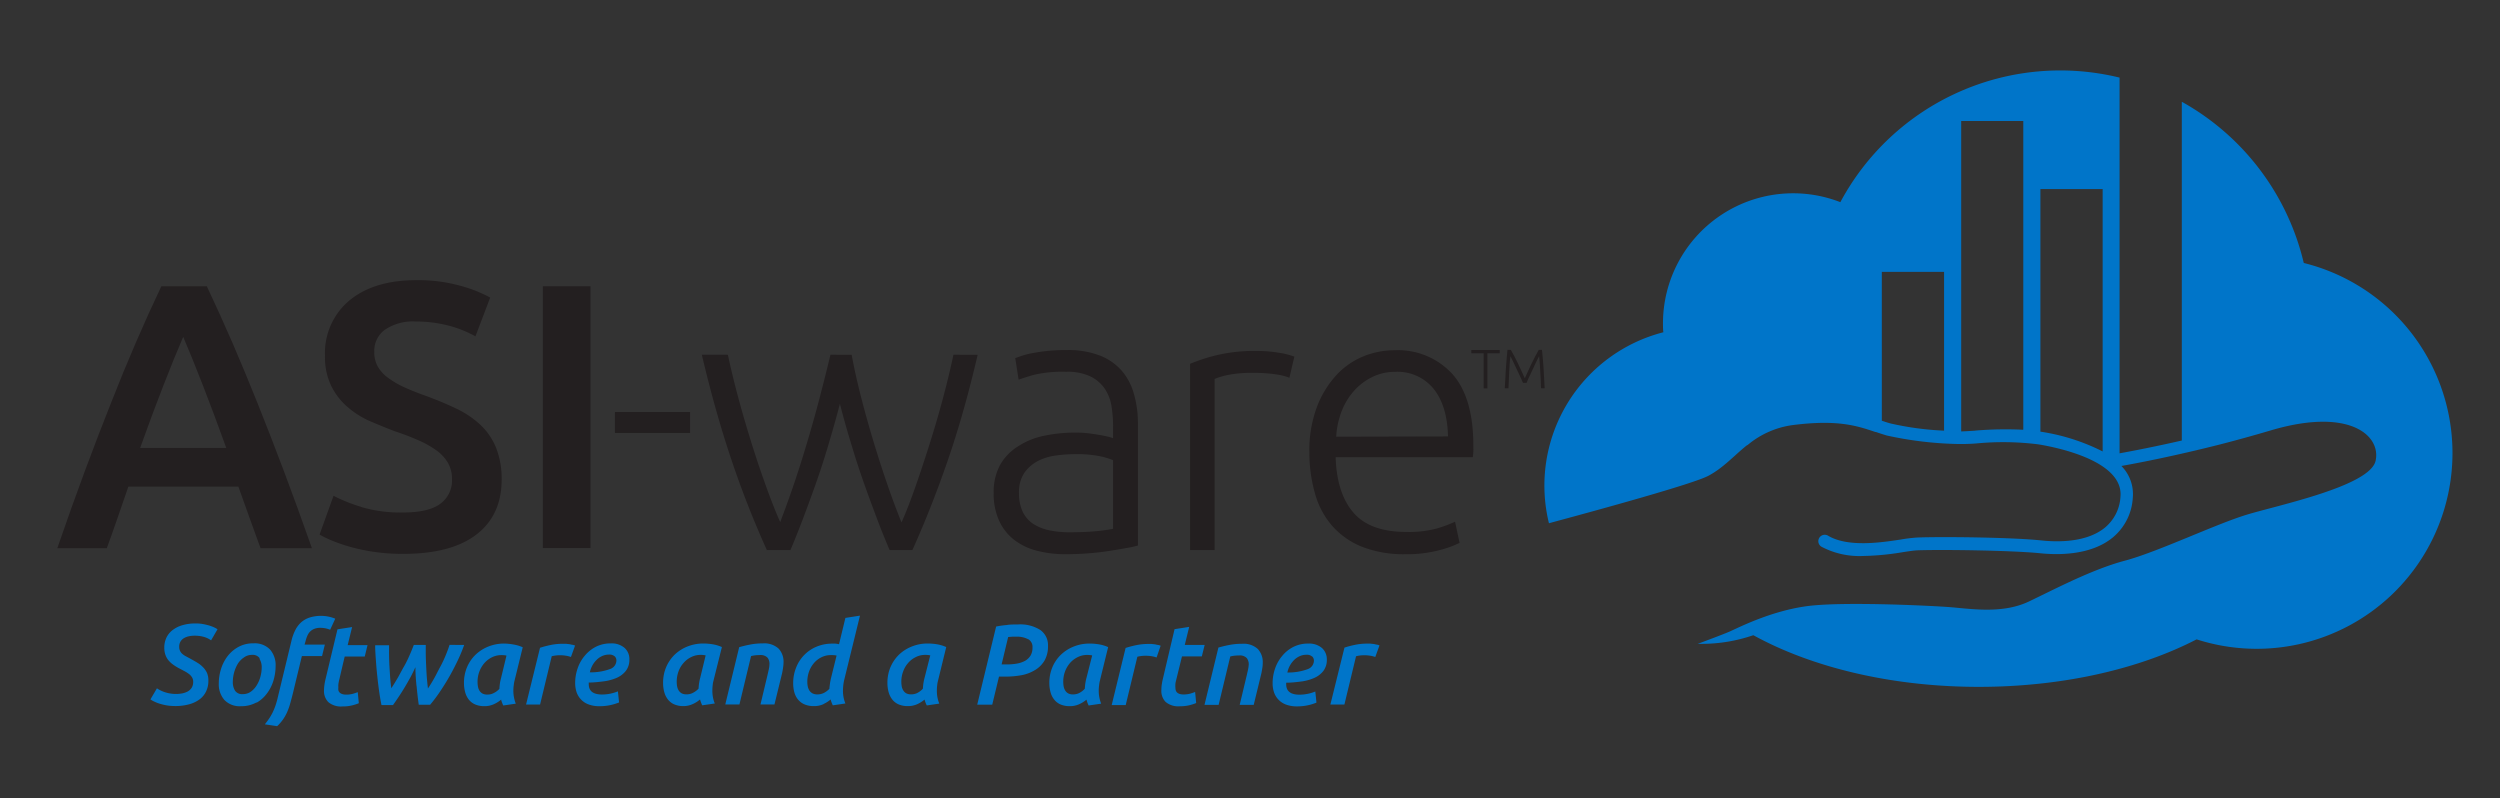 <svg id="Layer_1" data-name="Layer 1" xmlns="http://www.w3.org/2000/svg" viewBox="0 0 451 144"><rect x="0" y="0" width="451" height="144" fill="#333333" stroke="none"/><defs><style>.cls-1{fill:#fff;}.cls-2{fill:#0075c9;}.cls-3{fill:#231f20;}</style></defs><title>ASI-ware Horiz</title><path class="cls-1" d="M400.2,79.07c-10.84,2.75-19.33,4.18-19.93,4.22"/><path class="cls-2" d="M248.86,116.43a3,3,0,0,0-.45-.14c-.17,0-.36-.08-.57-.11l-.61-.07-.57,0a10.45,10.45,0,0,0-2.22.22,17.43,17.43,0,0,0-1.9.5L240,127.1h2.53l2.1-8.71a4.43,4.43,0,0,1,.67-.13,5.1,5.1,0,0,1,.76-.05,6.31,6.31,0,0,1,1.13.08,4.84,4.84,0,0,1,.91.23Zm-12.13,2a1.08,1.08,0,0,1,.3.75,1.65,1.65,0,0,1-1.14,1.54,10.06,10.06,0,0,1-3.65.6,4.61,4.61,0,0,1,.47-1.27,4.67,4.67,0,0,1,.76-1,3.45,3.45,0,0,1,1-.68,2.86,2.86,0,0,1,1.19-.25,1.4,1.4,0,0,1,1.06.33m-6.9,6.41a3.59,3.59,0,0,0,.79,1.33,3.54,3.54,0,0,0,1.37.91,5.5,5.5,0,0,0,2,.33,8.79,8.79,0,0,0,2.09-.23,8.3,8.3,0,0,0,1.42-.45l-.21-2a7.54,7.54,0,0,1-2.84.57c-1.61,0-2.41-.62-2.41-1.88v-.2a.19.19,0,0,1,0-.08c.89,0,1.78-.1,2.65-.21a8.53,8.53,0,0,0,2.34-.62,4.25,4.25,0,0,0,1.69-1.26,3.25,3.25,0,0,0,.65-2.1,2.71,2.71,0,0,0-.88-2.07,3.56,3.56,0,0,0-2.47-.8,5.9,5.9,0,0,0-2.68.6,6.28,6.28,0,0,0-2,1.6,7,7,0,0,0-1.3,2.29,8,8,0,0,0-.45,2.67,5,5,0,0,0,.25,1.62m-12.54,2.28h2.55l2.1-8.73a5.84,5.84,0,0,1,1.55-.18,1.72,1.72,0,0,1,1.43.47,1.82,1.82,0,0,1,.35,1.2,6.23,6.23,0,0,1-.13.91l-.21.92-1.29,5.41h2.53l1.38-5.68c.07-.34.13-.67.18-1a5.94,5.94,0,0,0,.07-.91,3.44,3.44,0,0,0-.9-2.5,3.78,3.78,0,0,0-2.83-.93,11.52,11.52,0,0,0-2.35.22c-.72.14-1.36.3-1.92.46Zm-7.49-4.77a11.17,11.17,0,0,0-.22,1.13,7.19,7.19,0,0,0-.07,1,2.82,2.82,0,0,0,.77,2.11,3.54,3.54,0,0,0,2.58.78,6.72,6.72,0,0,0,1.71-.19,8,8,0,0,0,1.22-.39l-.19-2a9,9,0,0,1-.92.31,4.4,4.4,0,0,1-1.09.14,2.34,2.34,0,0,1-.83-.11,1.14,1.14,0,0,1-.46-.29,1,1,0,0,1-.21-.41,2.63,2.63,0,0,1-.05-.49,3.53,3.53,0,0,1,0-.54c0-.2.07-.45.14-.76l1.05-4.27h3.58l.51-2.06h-3.59l.8-3.26-2.64.41Zm-.42-5.9a2.69,2.69,0,0,0-.45-.14c-.17,0-.36-.08-.57-.11l-.61-.07-.57,0a10.45,10.45,0,0,0-2.22.22,18.06,18.06,0,0,0-1.9.5l-2.51,10.3h2.53l2.1-8.71a4.34,4.34,0,0,1,.68-.13,4.89,4.89,0,0,1,.75-.05,6.43,6.43,0,0,1,1.14.08,4.94,4.94,0,0,1,.9.23ZM196,122.29a8,8,0,0,0-.2.95c-.05.32-.08.65-.1,1a3.49,3.49,0,0,1-.95.75,2.39,2.39,0,0,1-1.18.28,1.8,1.8,0,0,1-.86-.18,1.42,1.42,0,0,1-.53-.5,2,2,0,0,1-.29-.72,4.91,4.91,0,0,1-.08-.89,5.22,5.22,0,0,1,.31-1.81,5,5,0,0,1,.89-1.54,4.38,4.38,0,0,1,1.38-1.07,3.77,3.77,0,0,1,1.73-.41,4.19,4.19,0,0,1,.91.09Zm3.91-5.55a6.69,6.69,0,0,0-1.66-.5,10.31,10.31,0,0,0-1.65-.14,7.57,7.57,0,0,0-2.93.55,7.12,7.12,0,0,0-2.31,1.49,6.83,6.83,0,0,0-1.52,2.25,7.29,7.29,0,0,0-.54,2.81,6.21,6.21,0,0,0,.21,1.65,3.52,3.52,0,0,0,.65,1.33,2.93,2.93,0,0,0,1.13.89,4.11,4.11,0,0,0,1.69.32,4,4,0,0,0,1.73-.36,5.39,5.39,0,0,0,1.29-.82,5.36,5.36,0,0,0,.39,1.06l2.26-.33a6.39,6.39,0,0,1-.44-2.32,6.81,6.81,0,0,1,.07-1,6,6,0,0,1,.12-.74Zm-14.43-1.44a1.59,1.59,0,0,1,.78,1.5,2.73,2.73,0,0,1-.37,1.5,2.79,2.79,0,0,1-1,.93,4.79,4.79,0,0,1-1.44.48,9.4,9.4,0,0,1-1.69.15h-1.07l1.18-4.94.71-.06.75,0a4.24,4.24,0,0,1,2.15.46m-3.78-2.57a15.42,15.42,0,0,0-2,.28l-3.41,14.09H179l1.22-5.06h1.13a15.74,15.74,0,0,0,3.11-.29,7.22,7.22,0,0,0,2.43-1,4.85,4.85,0,0,0,1.6-1.71,5.18,5.18,0,0,0,.57-2.52,3.34,3.34,0,0,0-1.39-2.89,6.71,6.71,0,0,0-4-1c-.58,0-1.21,0-1.88.07m-15,9.56a8,8,0,0,0-.2.95c-.05.32-.08.65-.1,1a3.35,3.35,0,0,1-.95.75,2.37,2.37,0,0,1-1.18.28,1.8,1.8,0,0,1-.86-.18,1.5,1.5,0,0,1-.53-.5,2,2,0,0,1-.29-.72,4.91,4.91,0,0,1-.08-.89,5.22,5.22,0,0,1,.32-1.81,4.64,4.64,0,0,1,.89-1.54,4.34,4.34,0,0,1,1.37-1.07,3.78,3.78,0,0,1,1.74-.41,4.16,4.16,0,0,1,.9.09Zm3.91-5.55a6.69,6.69,0,0,0-1.66-.5,10.21,10.21,0,0,0-1.65-.14,7.52,7.52,0,0,0-2.92.55,7.06,7.06,0,0,0-2.32,1.49,7,7,0,0,0-1.52,2.25,7.29,7.29,0,0,0-.54,2.81,6.21,6.21,0,0,0,.21,1.65,3.84,3.84,0,0,0,.65,1.33,2.89,2.89,0,0,0,1.14.89,4.09,4.09,0,0,0,1.68.32,4,4,0,0,0,1.73-.36,5.39,5.39,0,0,0,1.29-.82,5.39,5.39,0,0,0,.4,1.06l2.26-.33a5.76,5.76,0,0,1-.34-1.15,6.45,6.45,0,0,1-.1-1.17,8.54,8.54,0,0,1,.06-1,4.26,4.26,0,0,1,.13-.74Zm-20.81,5.7c-.06.3-.13.61-.17.93s-.08.61-.1.9a3.73,3.73,0,0,1-1,.75,2.63,2.63,0,0,1-1.18.26,1.81,1.81,0,0,1-.85-.18,1.59,1.59,0,0,1-.56-.5,2.14,2.14,0,0,1-.3-.72,4.13,4.13,0,0,1-.09-.89,5.42,5.42,0,0,1,.3-1.79,4.77,4.77,0,0,1,.87-1.54,4.2,4.2,0,0,1,1.36-1.07,3.79,3.79,0,0,1,1.75-.4,4.57,4.57,0,0,1,1,.08ZM148.57,127a5.52,5.52,0,0,0,1.28-.82,5.15,5.15,0,0,0,.39,1.06l2.27-.33a6.26,6.26,0,0,1-.34-1.16,6,6,0,0,1-.1-1.11,9.4,9.4,0,0,1,.2-1.88l2.87-11.7-2.63.41-1.15,4.75a4.21,4.21,0,0,0-.65-.11l-.5,0a7.33,7.33,0,0,0-3,.59,6.71,6.71,0,0,0-3.63,3.84,7.39,7.39,0,0,0-.49,2.67,6.22,6.22,0,0,0,.2,1.65,3.57,3.57,0,0,0,.66,1.32,3.11,3.11,0,0,0,1.16.88,4.19,4.19,0,0,0,1.7.32,4,4,0,0,0,1.76-.36m-17.73.07h2.55l2.1-8.73a5.81,5.81,0,0,1,1.54-.18,1.73,1.73,0,0,1,1.44.47,1.82,1.82,0,0,1,.34,1.2,5.06,5.06,0,0,1-.12.91l-.21.92-1.29,5.41h2.52l1.39-5.68c.07-.34.13-.67.17-1a6,6,0,0,0,.08-.91,3.44,3.44,0,0,0-.9-2.5,3.8,3.8,0,0,0-2.83-.93,11.52,11.52,0,0,0-2.35.22c-.72.14-1.36.3-1.92.46Zm-4.52-4.81a8,8,0,0,0-.2.95c-.05.32-.08.65-.1,1a3.49,3.49,0,0,1-1,.75,2.37,2.37,0,0,1-1.18.28,1.8,1.8,0,0,1-.86-.18,1.5,1.5,0,0,1-.53-.5,2,2,0,0,1-.29-.72,4.91,4.91,0,0,1-.08-.89,5.46,5.46,0,0,1,.31-1.81,4.84,4.84,0,0,1,.9-1.54,4.34,4.34,0,0,1,1.37-1.07,3.78,3.78,0,0,1,1.74-.41,4.16,4.16,0,0,1,.9.09Zm3.91-5.55a6.69,6.69,0,0,0-1.66-.5,10.21,10.21,0,0,0-1.65-.14,7.6,7.6,0,0,0-2.93.55,7.12,7.12,0,0,0-2.31,1.49,7,7,0,0,0-1.52,2.25,7.29,7.29,0,0,0-.54,2.81,6.21,6.21,0,0,0,.21,1.65,3.67,3.67,0,0,0,.65,1.33,2.89,2.89,0,0,0,1.14.89,4.09,4.09,0,0,0,1.68.32A4,4,0,0,0,125,127a5.39,5.39,0,0,0,1.29-.82,6.08,6.08,0,0,0,.39,1.06l2.27-.33a5.76,5.76,0,0,1-.34-1.15,6.45,6.45,0,0,1-.1-1.17,8.54,8.54,0,0,1,.06-1,4.26,4.26,0,0,1,.13-.74Zm-19.33,1.67a1.08,1.08,0,0,1,.3.75,1.65,1.65,0,0,1-1.14,1.54,10.06,10.06,0,0,1-3.65.6,4.61,4.61,0,0,1,.47-1.27,4.41,4.41,0,0,1,.77-1,3.28,3.28,0,0,1,1-.68,2.86,2.86,0,0,1,1.19-.25,1.4,1.4,0,0,1,1.06.33m-6.9,6.41a3.59,3.59,0,0,0,.79,1.33,3.54,3.54,0,0,0,1.37.91,5.5,5.5,0,0,0,2,.33,9.24,9.24,0,0,0,3.52-.68l-.21-2a7.62,7.62,0,0,1-2.85.57c-1.61,0-2.41-.62-2.41-1.88v-.2a.19.19,0,0,1,0-.08c.89,0,1.78-.1,2.65-.21a8.7,8.7,0,0,0,2.35-.62,4.29,4.29,0,0,0,1.68-1.26,3.25,3.25,0,0,0,.65-2.1,2.68,2.68,0,0,0-.88-2.07,3.56,3.56,0,0,0-2.47-.8,5.9,5.9,0,0,0-2.68.6,6.39,6.39,0,0,0-2,1.6,7,7,0,0,0-1.3,2.29,8,8,0,0,0-.45,2.67,5.29,5.29,0,0,0,.25,1.62m-.27-8.39a2.69,2.69,0,0,0-.45-.14c-.17,0-.36-.08-.57-.11l-.61-.07-.57,0a10.45,10.45,0,0,0-2.22.22,18.06,18.06,0,0,0-1.9.5L94.9,127.1h2.53l2.1-8.71a4.43,4.43,0,0,1,.67-.13,5.1,5.1,0,0,1,.76-.05,6.31,6.31,0,0,1,1.13.08,4.84,4.84,0,0,1,.91.23Zm-13.35,5.86a8,8,0,0,0-.2.95c-.05.32-.08.65-.1,1a3.49,3.49,0,0,1-1,.75,2.39,2.39,0,0,1-1.18.28,1.8,1.8,0,0,1-.86-.18,1.53,1.53,0,0,1-.54-.5,2.12,2.12,0,0,1-.28-.72,4.91,4.91,0,0,1-.08-.89,5.22,5.22,0,0,1,.31-1.81,5,5,0,0,1,.89-1.54,4.46,4.46,0,0,1,1.37-1.07,3.85,3.85,0,0,1,1.75-.41,4.16,4.16,0,0,1,.9.09Zm3.91-5.55a6.69,6.69,0,0,0-1.66-.5A10.31,10.31,0,0,0,91,116.1a7.57,7.57,0,0,0-2.93.55,7.12,7.12,0,0,0-2.31,1.49,6.83,6.83,0,0,0-1.52,2.25,7.29,7.29,0,0,0-.54,2.81,6.21,6.21,0,0,0,.21,1.65,3.82,3.82,0,0,0,.64,1.33,3,3,0,0,0,1.14.89,4.11,4.11,0,0,0,1.69.32,4,4,0,0,0,1.73-.36,5.39,5.39,0,0,0,1.29-.82,5.36,5.36,0,0,0,.39,1.06l2.26-.33a6.39,6.39,0,0,1-.44-2.32,6.81,6.81,0,0,1,.07-1,6,6,0,0,1,.12-.74Zm-19.15,6.94c.1,1.13.23,2.26.39,3.42H77.6a25.6,25.6,0,0,0,1.9-2.55c.61-.91,1.19-1.85,1.72-2.8s1-1.88,1.44-2.81.79-1.81,1.08-2.63H81.1c-.18.56-.41,1.19-.7,1.89s-.61,1.39-1,2.1-.71,1.4-1.09,2.07-.75,1.28-1.11,1.8c-.08-.67-.15-1.36-.2-2s-.09-1.38-.12-2.06-.06-1.32-.07-2,0-1.23,0-1.79H74.65c-.23.6-.49,1.24-.79,1.92s-.62,1.35-1,2-.72,1.35-1.1,2-.77,1.3-1.17,1.89c-.08-.59-.15-1.22-.2-1.9s-.09-1.36-.13-2-.06-1.38-.07-2,0-1.29,0-1.86H67.68c0,1.06.09,2.1.16,3.11s.17,2,.27,2.91.21,1.79.33,2.6.25,1.54.38,2.17H70.9c.31-.43.64-.91,1-1.45s.73-1.12,1.09-1.72.71-1.21,1.05-1.83.63-1.24.9-1.83c0,1.15.09,2.29.2,3.41m-16.39-1.35a9,9,0,0,0-.22,1.13,7.23,7.23,0,0,0-.08,1,2.83,2.83,0,0,0,.78,2.11,3.51,3.51,0,0,0,2.57.78,6.75,6.75,0,0,0,1.72-.19,7.52,7.52,0,0,0,1.21-.39l-.19-2a8.2,8.2,0,0,1-.92.31,4.34,4.34,0,0,1-1.09.14,2.32,2.32,0,0,1-.82-.11,1.14,1.14,0,0,1-.46-.29.81.81,0,0,1-.21-.41,2,2,0,0,1,0-.49,3.53,3.53,0,0,1,0-.54,6.72,6.72,0,0,1,.14-.76l1-4.27H65.8l.5-2.06H62.72l.8-3.26-2.64.41Zm-3.63-6.74a6,6,0,0,1,.33-1,2.42,2.42,0,0,1,.51-.76,2.24,2.24,0,0,1,.75-.48,2.85,2.85,0,0,1,1.07-.18,4.65,4.65,0,0,1,1.78.35l.92-2a6.88,6.88,0,0,0-4.61-.21,4.23,4.23,0,0,0-1.53.86,4.78,4.78,0,0,0-1.07,1.41,8.64,8.64,0,0,0-.68,1.88L50.1,125.86a14.38,14.38,0,0,1-.43,1.5,11.85,11.85,0,0,1-.52,1.24,10.35,10.35,0,0,1-.63,1.07c-.23.34-.48.67-.74,1L50,131a7.59,7.59,0,0,0,1.08-1.25,8,8,0,0,0,.75-1.35,11.8,11.8,0,0,0,.55-1.59c.16-.58.34-1.24.52-2l1.56-6.46H58.1l.5-2.06H54.94Zm-8.31,3.16a3,3,0,0,1,.4,1.64A6.49,6.49,0,0,1,47,122a5.73,5.73,0,0,1-.66,1.58,3.92,3.92,0,0,1-1.07,1.18,2.39,2.39,0,0,1-1.45.46,1.56,1.56,0,0,1-1.4-.59A2.91,2.91,0,0,1,42,123a6.58,6.58,0,0,1,.89-3.24A3.8,3.8,0,0,1,44,118.61a2.4,2.4,0,0,1,1.45-.47,1.55,1.55,0,0,1,1.4.61m-.53,8A6.17,6.17,0,0,0,48.23,125a7.42,7.42,0,0,0,1.13-2.33,9.14,9.14,0,0,0,.36-2.49,4.29,4.29,0,0,0-1-3,3.83,3.83,0,0,0-3-1.12,5.44,5.44,0,0,0-2.77.68A6.22,6.22,0,0,0,41,118.45a7.43,7.43,0,0,0-1.16,2.34,8.71,8.71,0,0,0-.37,2.47,4.29,4.29,0,0,0,1,3,3.82,3.82,0,0,0,3,1.14,5.54,5.54,0,0,0,2.79-.68M30.65,125.1a7.38,7.38,0,0,1-1-.26,5.86,5.86,0,0,1-.79-.34,4.66,4.66,0,0,1-.55-.33l-1.17,2a3.77,3.77,0,0,0,.64.37,7.14,7.14,0,0,0,1,.4,11.15,11.15,0,0,0,1.29.31,9.67,9.67,0,0,0,1.58.12,9.35,9.35,0,0,0,2.38-.29,5.66,5.66,0,0,0,1.89-.86,3.78,3.78,0,0,0,1.23-1.43,4.33,4.33,0,0,0,.44-2,3.43,3.43,0,0,0-.26-1.42,3.66,3.66,0,0,0-.7-1,5,5,0,0,0-1-.8c-.39-.24-.8-.47-1.23-.71l-.82-.44a3.58,3.58,0,0,1-.66-.43,1.75,1.75,0,0,1-.43-.55,1.67,1.67,0,0,1-.16-.78,1.74,1.74,0,0,1,.22-.9,1.78,1.78,0,0,1,.6-.62,3,3,0,0,1,.9-.35,4.83,4.83,0,0,1,1.08-.11,5.88,5.88,0,0,1,1.73.24,4,4,0,0,1,1.22.6l1.16-2a4.32,4.32,0,0,0-.63-.35,7.45,7.45,0,0,0-.92-.34c-.35-.1-.73-.19-1.12-.26a7.28,7.28,0,0,0-1.25-.1,8.32,8.32,0,0,0-2.46.33,5.33,5.33,0,0,0-1.78.91A3.79,3.79,0,0,0,30,115.08a4.17,4.17,0,0,0-.36,1.74,3.79,3.79,0,0,0,.22,1.37,3.27,3.27,0,0,0,.59,1,4.61,4.61,0,0,0,.87.77,8.32,8.32,0,0,0,1,.61l.95.5a6.25,6.25,0,0,1,.81.51,2.3,2.3,0,0,1,.56.61,1.53,1.53,0,0,1,.21.81,2,2,0,0,1-.27,1.07,2,2,0,0,1-.72.67,3.55,3.55,0,0,1-1,.35,6,6,0,0,1-1.12.1,5.66,5.66,0,0,1-1.11-.1"/><path class="cls-2" d="M368.09,77.87V34.11h11.23V81.44a36.87,36.87,0,0,0-11.16-3.56h-.07m-11.74-.19c-.93.06-1.83.12-2.55.14v-56H365V77.53a65.41,65.41,0,0,0-8.68.15m-16.84-1.76V49.05h11.23V77.69A53.56,53.56,0,0,1,341,76.38c-.49-.14-1-.3-1.45-.46M415.6,47.44a45.17,45.17,0,0,0-22-29.08V79.47c-4.9,1.12-8.9,1.89-11.23,2.31V14A45,45,0,0,0,332,36.47,23.48,23.48,0,0,0,300,58.32c0,.54,0,1.09.07,1.62a28.55,28.55,0,0,0-20.64,34.45c9.89-2.66,26.05-7.12,28.75-8.55s4.56-3.57,6.92-5.48a.72.72,0,0,0,.24-.14,16,16,0,0,1,8.17-3.55c8-1,11.46.13,14.8,1.26l.1,0c.64.22,1.28.43,1.94.63a65.45,65.45,0,0,0,12.49,1.53A35.59,35.59,0,0,0,356.5,80a50.66,50.66,0,0,1,11.28.17c3.61.6,15.36,3.06,14.75,9.47a7.78,7.78,0,0,1-2.81,5.55c-3.32,2.71-8.56,2.61-11.4,2.31-5.42-.58-18.16-.7-22.47-.53a28,28,0,0,0-3,.37c-3.51.53-9.4,1.42-13-.66a1.16,1.16,0,1,0-1.16,2,14.68,14.68,0,0,0,7.37,1.62,47.65,47.65,0,0,0,7.1-.67c1.16-.18,2.16-.33,2.7-.35,4.25-.16,16.81,0,22.13.52,3.2.34,9.15.43,13.12-2.81a10,10,0,0,0,3.64-7.13,7.22,7.22,0,0,0-2.05-5.8c3.36-.59,9.85-1.87,17.71-3.86v0c2.95-.76,6-1.6,9.15-2.53,14.23-4.25,20,.87,19,5.45s-17.55,8-23.21,9.72-16.13,6.74-22,8.3-12.38,5-17.31,7.36-10.81,1.27-14.67,1-19.2-1-25.46-.14-11.77,3.61-13.72,4.5c-.73.34-3.17,1.27-5.92,2.29l.73,0a28.58,28.58,0,0,0,9.3-1.56c10.46,5.76,24.83,9.32,40.69,9.32,15.16,0,29-3.25,39.28-8.57A35.32,35.32,0,1,0,415.6,47.44"/><path class="cls-3" d="M261.94,67.4a13.32,13.32,0,0,0-10.33-4.22,15,15,0,0,0-5.69,1.12,13.71,13.71,0,0,0-4.9,3.44,17.82,17.82,0,0,0-3.48,5.76,22.32,22.32,0,0,0-1.33,8.08,26.92,26.92,0,0,0,1,7.39,15,15,0,0,0,3.06,5.83,14.27,14.27,0,0,0,5.39,3.82,20.67,20.67,0,0,0,7.9,1.36,22.6,22.6,0,0,0,6.17-.75,18,18,0,0,0,3.58-1.3l-.82-3.81a24.67,24.67,0,0,1-3.07,1.16,19.39,19.39,0,0,1-5.72.68c-4.37,0-7.54-1.16-9.54-3.48s-3.07-5.63-3.21-10h24.74c.05-.32.08-.66.1-1s0-.73,0-1.09Q265.79,71.63,261.94,67.4ZM241.05,78.78a15.33,15.33,0,0,1,.92-4.43,12,12,0,0,1,2.18-3.71,10.83,10.83,0,0,1,3.27-2.56,9.34,9.34,0,0,1,4.26-1,8.37,8.37,0,0,1,6.95,3.07q2.46,3.06,2.59,8.58Z"/><path class="cls-3" d="M219.39,64.1a32.07,32.07,0,0,0-4.7,1.53v33.6h4.43V68.36a12.22,12.22,0,0,1,2.28-.69,21.05,21.05,0,0,1,4.6-.4,25.92,25.92,0,0,1,4.4.3,10.19,10.19,0,0,1,2.21.58l.89-3.81a12.71,12.71,0,0,0-2.7-.69,24.54,24.54,0,0,0-4.12-.34,29.32,29.32,0,0,0-7.29.79"/><path class="cls-3" d="M204.54,71a10.66,10.66,0,0,0-2.18-4.12,10.08,10.08,0,0,0-3.92-2.73,15.74,15.74,0,0,0-5.89-1,31.44,31.44,0,0,0-5.83.47,16,16,0,0,0-3.57,1l.61,3.88c.59-.23,1.52-.52,2.79-.89a23,23,0,0,1,5.8-.54,9.66,9.66,0,0,1,4.39.85,6.65,6.65,0,0,1,2.59,2.25,7.86,7.86,0,0,1,1.19,3.14,23.15,23.15,0,0,1,.28,3.57v2.18a5.53,5.53,0,0,0-1-.3c-.48-.12-1.05-.23-1.71-.34s-1.34-.21-2-.28-1.38-.1-2-.1a27.55,27.55,0,0,0-5.93.61,13.61,13.61,0,0,0-4.7,2A9.26,9.26,0,0,0,180.35,84a10.26,10.26,0,0,0-1.09,4.91,11.69,11.69,0,0,0,1,5.07A9.18,9.18,0,0,0,183,97.42a11.23,11.23,0,0,0,4.09,1.94,20.36,20.36,0,0,0,5.15.62c1.45,0,2.87-.06,4.26-.17s2.64-.27,3.78-.45,2.14-.35,3-.51a16.69,16.69,0,0,0,2-.44V76.19A18.65,18.65,0,0,0,204.54,71Zm-3.74,24.4a33,33,0,0,1-3.31.45c-1.29.11-2.81.17-4.53.17a17.26,17.26,0,0,1-3.78-.38,8.3,8.3,0,0,1-2.87-1.19,5.52,5.52,0,0,1-1.84-2.18,7.77,7.77,0,0,1-.64-3.34,6.15,6.15,0,0,1,.95-3.61,6.77,6.77,0,0,1,2.45-2.15,9.9,9.9,0,0,1,3.28-1,25.28,25.28,0,0,1,3.4-.24,21.17,21.17,0,0,1,4.5.37,13.38,13.38,0,0,1,2.39.72Z"/><path class="cls-3" d="M149.81,64Q149,67.39,148,71.25t-2.17,7.81c-.77,2.63-1.59,5.25-2.46,7.84s-1.75,5-2.62,7.29q-1.15-2.59-2.49-6.28c-.89-2.45-1.77-5.06-2.63-7.8s-1.68-5.52-2.43-8.31-1.38-5.4-1.89-7.8h-4.7q2.44,10.35,5.34,18.94a172.62,172.62,0,0,0,6.39,16.29h4.26q1-2.37,2.14-5.34c.75-2,1.53-4.09,2.33-6.34s1.57-4.61,2.31-7.09,1.46-5,2.14-7.61q1,3.89,2.15,7.6c.74,2.47,1.52,4.83,2.32,7.08s1.58,4.35,2.33,6.33,1.48,3.76,2.17,5.37h4.11Q168.06,91.54,171,83t5.37-19H172c-.51,2.41-1.13,5-1.88,7.81s-1.56,5.57-2.43,8.32-1.73,5.35-2.6,7.83-1.69,4.57-2.46,6.29q-1.37-3.41-2.7-7.29c-.89-2.59-1.73-5.22-2.52-7.87s-1.52-5.27-2.17-7.84-1.19-5-1.6-7.25Z"/><rect class="cls-3" x="97.93" y="51.64" width="8.59" height="47.23"/><path class="cls-3" d="M65.17,91.44a28.44,28.44,0,0,1-5-2l-2.52,7a19.58,19.58,0,0,0,2.18,1.06,28,28,0,0,0,3.24,1.12,33.21,33.21,0,0,0,4.29.92,35,35,0,0,0,5.35.38c5.82,0,10.23-1.17,13.26-3.51s4.53-5.65,4.53-9.92a15.08,15.08,0,0,0-1-5.69,11.65,11.65,0,0,0-2.76-4.09,17,17,0,0,0-4.43-3c-1.75-.84-3.73-1.67-6-2.48-1.27-.46-2.44-.93-3.51-1.43a15.92,15.92,0,0,1-2.79-1.64,6.56,6.56,0,0,1-1.84-2,5.23,5.23,0,0,1-.65-2.69,4.7,4.7,0,0,1,1.94-4A9,9,0,0,1,75,58a23.39,23.39,0,0,1,5.69.68,20.4,20.4,0,0,1,5.08,2l2.66-7A24.47,24.47,0,0,0,83,51.54a28.55,28.55,0,0,0-7.87-1q-7.64,0-12.07,3.64a12.35,12.35,0,0,0-4.43,10.06,11.83,11.83,0,0,0,1.06,5.24,12,12,0,0,0,2.79,3.75,16.06,16.06,0,0,0,4,2.63q2.3,1,4.74,1.94a45.21,45.21,0,0,1,4.36,1.67,17.4,17.4,0,0,1,3.24,1.84,7.41,7.41,0,0,1,2,2.21,5.71,5.71,0,0,1,.72,2.93,5.18,5.18,0,0,1-2.11,4.43q-2.12,1.58-6.75,1.57a24.6,24.6,0,0,1-7.56-1"/><path class="cls-3" d="M51.18,84.89q-2.41-6.39-4.71-12.13t-4.53-10.9q-2.25-5.18-4.63-10.22h-8.2q-2.38,5-4.63,10.22T20,72.76q-2.28,5.73-4.66,12.13t-5,14h8.93q1-2.73,1.95-5.49t1.94-5.62H43q1,2.86,2,5.59t2,5.52h9.27Q53.59,91.29,51.18,84.89Zm-25.9-4.08q2.17-6.07,4.19-11.25t3.58-8.79q1.5,3.48,3.54,8.72t4.23,11.32Z"/><path class="cls-3" d="M110.93,74.33h13.56v3.78H110.93Z"/><path class="cls-3" d="M270.55,63.14v.59h-2.22v6.34h-.68V63.73h-2.22v-.59Z"/><path class="cls-3" d="M274.75,69.07c-.07-.17-.16-.39-.29-.66l-.41-.89c-.16-.33-.31-.66-.48-1s-.31-.67-.46-1l-.39-.79c-.11-.23-.2-.39-.25-.48-.09.83-.16,1.74-.2,2.72s-.1,2-.14,3.07h-.67c.06-1.26.13-2.47.21-3.62s.17-2.26.28-3.31h.6c.2.33.41.72.64,1.16s.45.89.68,1.36.44.93.65,1.39.39.86.56,1.23c.16-.37.34-.78.55-1.23s.43-.92.65-1.39.45-.93.68-1.36.44-.83.64-1.16h.57c.11,1,.21,2.16.29,3.31s.14,2.36.2,3.62H278c0-1.07-.09-2.1-.14-3.07s-.11-1.89-.2-2.72c-.05.09-.14.25-.25.48l-.39.79c-.15.3-.3.62-.46,1s-.32.67-.47,1l-.42.89c-.12.27-.21.49-.28.66Z"/></svg>